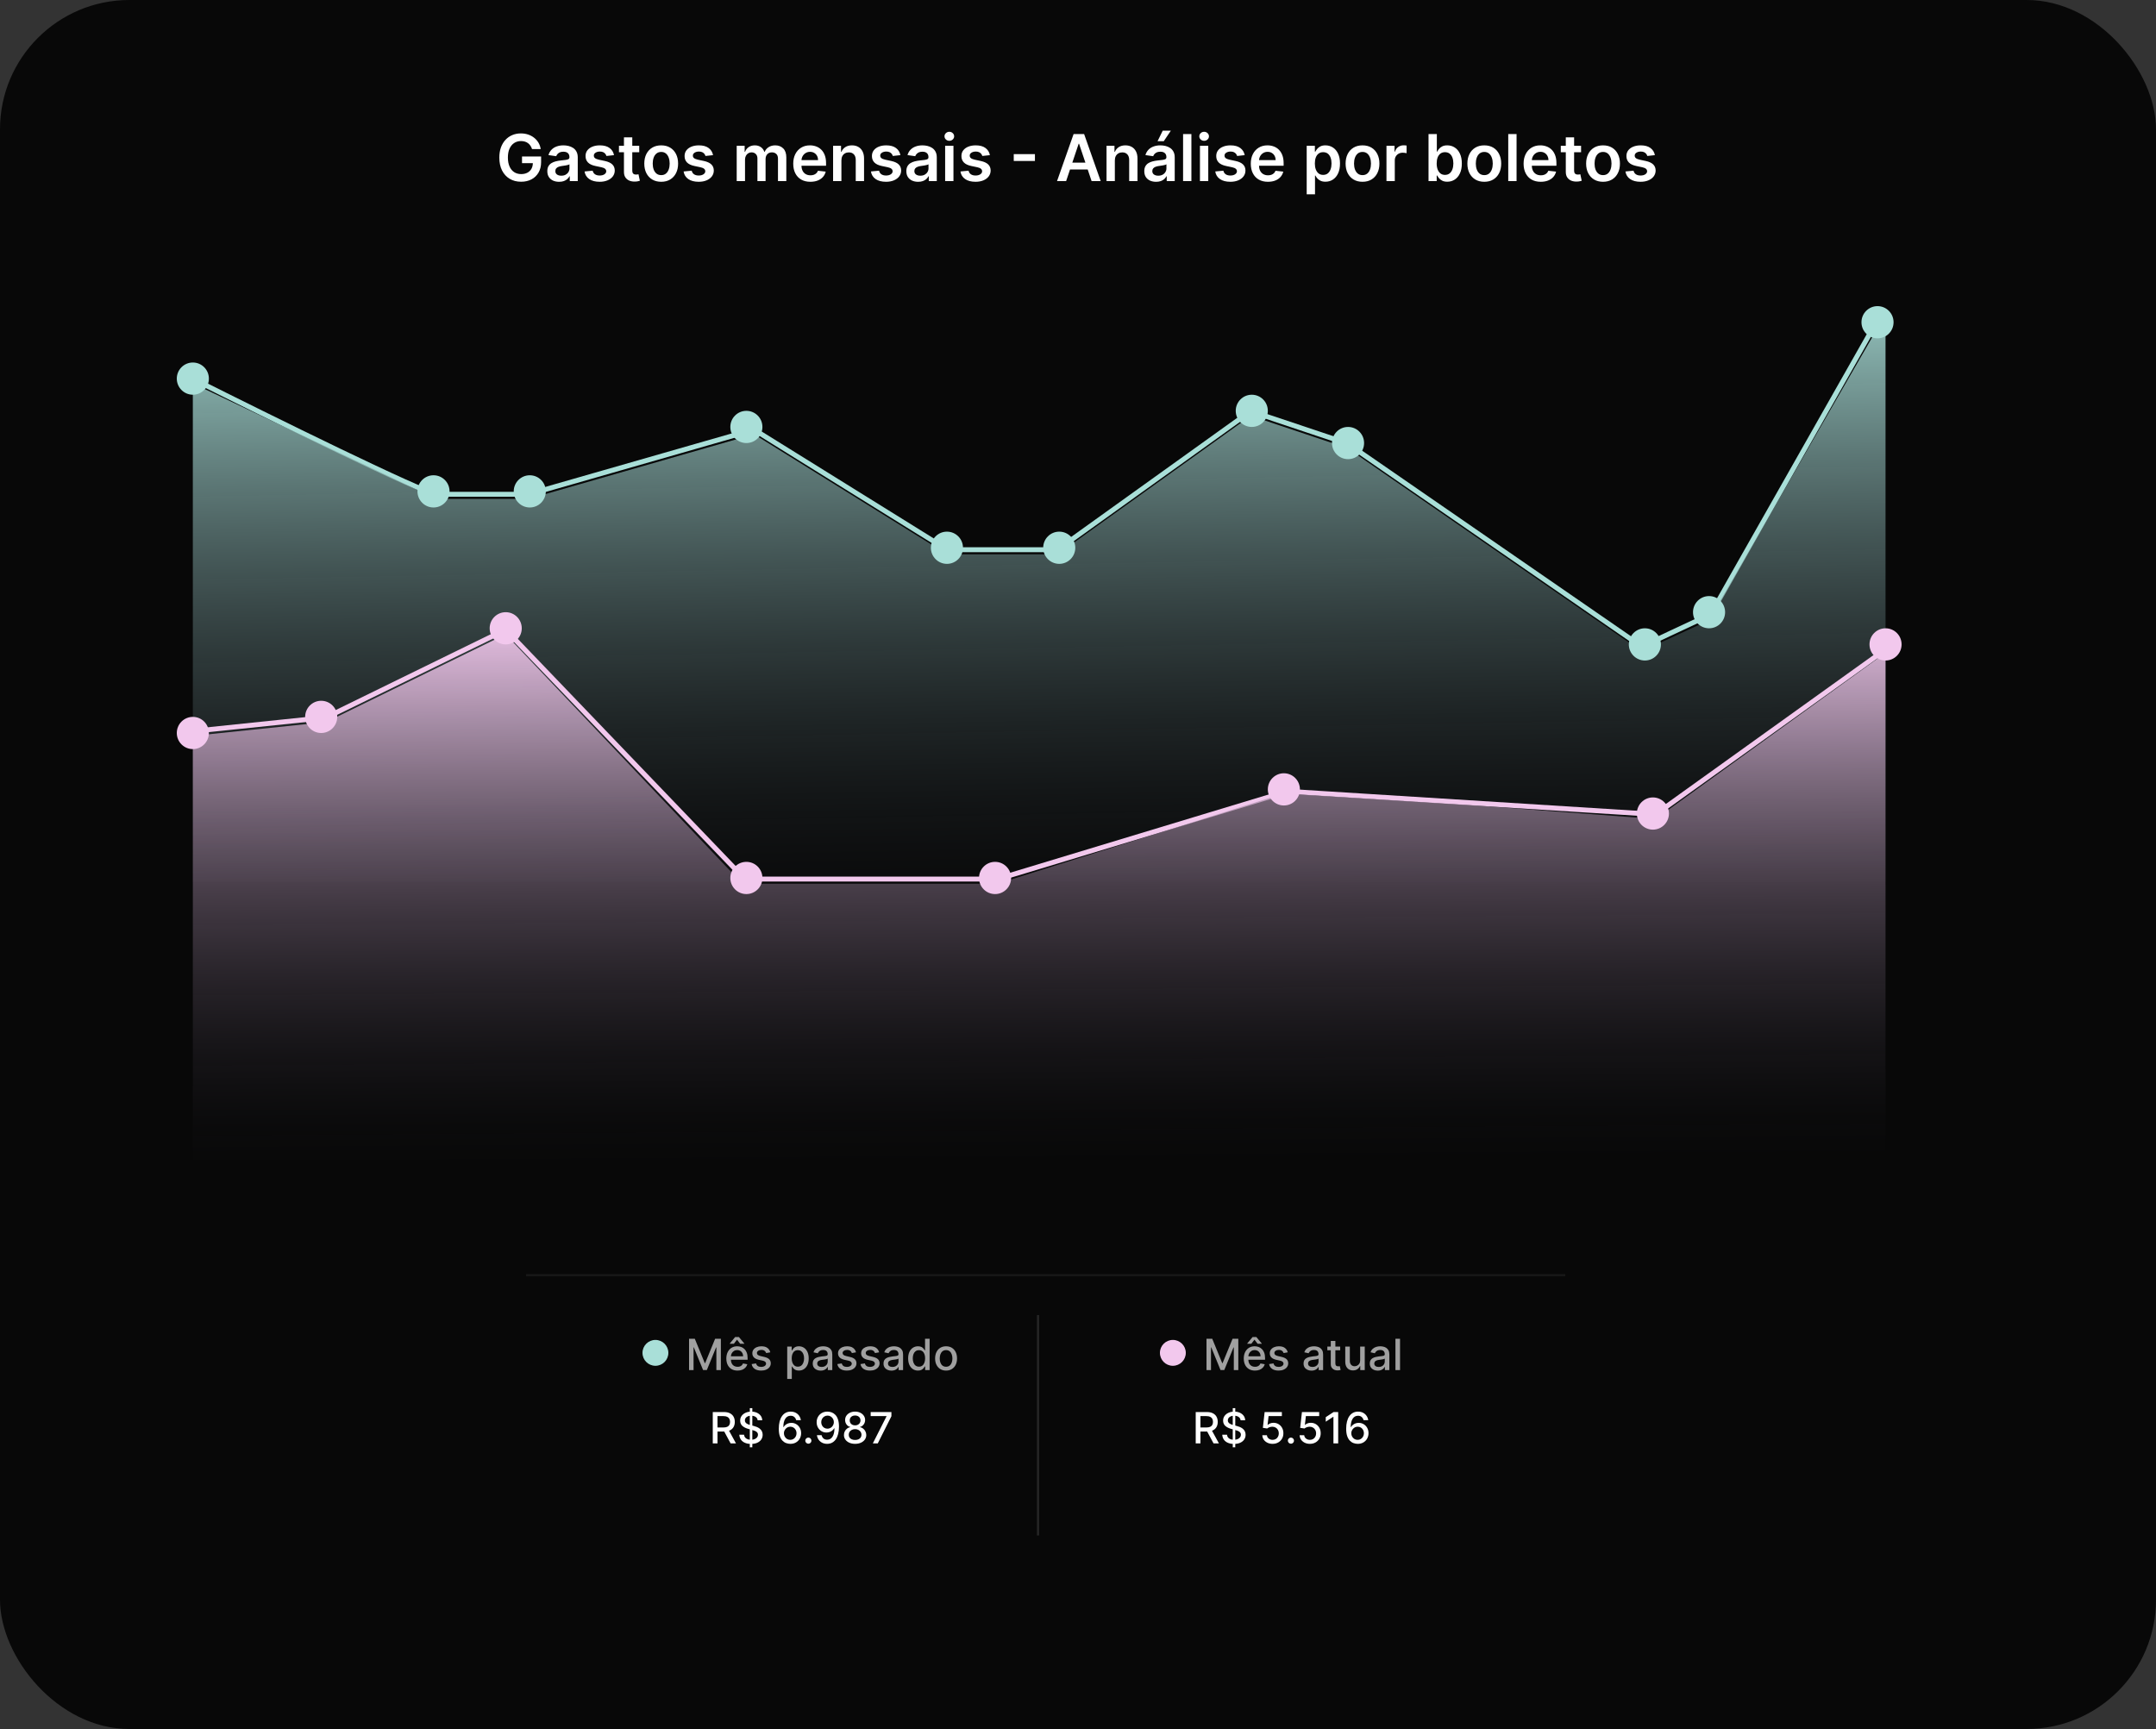 <svg width="500" height="401" viewBox="0 0 500 401" fill="none" xmlns="http://www.w3.org/2000/svg">
<rect x="0" y="0" width="500" height="401" fill="#333333" stroke="none"/>
<rect width="500" height="401" rx="30" fill="#080808"/>
<path d="M123.384 34.575C123.295 34.287 123.173 34.029 123.017 33.802C122.864 33.571 122.679 33.374 122.463 33.211C122.25 33.048 122.005 32.925 121.728 32.843C121.451 32.758 121.149 32.716 120.822 32.716C120.236 32.716 119.714 32.863 119.256 33.158C118.798 33.452 118.438 33.886 118.175 34.457C117.915 35.026 117.786 35.718 117.786 36.535C117.786 37.359 117.915 38.056 118.175 38.628C118.434 39.2 118.794 39.635 119.256 39.933C119.718 40.228 120.254 40.375 120.865 40.375C121.419 40.375 121.898 40.269 122.303 40.056C122.711 39.843 123.026 39.541 123.246 39.15C123.466 38.756 123.576 38.294 123.576 37.765L124.023 37.834H121.062V36.29H125.488V37.6C125.488 38.534 125.289 39.342 124.892 40.024C124.494 40.706 123.947 41.231 123.251 41.6C122.555 41.966 121.756 42.149 120.854 42.149C119.849 42.149 118.967 41.924 118.207 41.473C117.45 41.018 116.859 40.374 116.433 39.539C116.01 38.701 115.799 37.707 115.799 36.556C115.799 35.675 115.923 34.889 116.172 34.196C116.424 33.504 116.776 32.916 117.227 32.433C117.678 31.947 118.207 31.577 118.814 31.325C119.421 31.07 120.082 30.942 120.795 30.942C121.399 30.942 121.962 31.03 122.484 31.208C123.006 31.382 123.469 31.631 123.874 31.954C124.283 32.277 124.618 32.66 124.881 33.104C125.144 33.548 125.316 34.038 125.398 34.575H123.384ZM129.668 42.165C129.15 42.165 128.683 42.073 128.267 41.888C127.856 41.7 127.529 41.423 127.287 41.057C127.049 40.691 126.93 40.24 126.93 39.704C126.93 39.242 127.016 38.861 127.186 38.559C127.357 38.257 127.589 38.016 127.884 37.834C128.179 37.653 128.511 37.517 128.88 37.424C129.253 37.328 129.638 37.259 130.036 37.217C130.515 37.167 130.904 37.123 131.203 37.084C131.501 37.041 131.717 36.977 131.852 36.892C131.991 36.803 132.06 36.666 132.06 36.481V36.45C132.06 36.048 131.941 35.738 131.703 35.517C131.465 35.297 131.123 35.187 130.675 35.187C130.203 35.187 129.828 35.29 129.551 35.496C129.278 35.702 129.093 35.945 128.997 36.226L127.197 35.97C127.339 35.473 127.573 35.057 127.9 34.724C128.227 34.386 128.626 34.134 129.098 33.967C129.571 33.797 130.093 33.712 130.665 33.712C131.059 33.712 131.451 33.758 131.842 33.85C132.232 33.943 132.589 34.095 132.912 34.308C133.236 34.518 133.495 34.804 133.69 35.166C133.889 35.528 133.988 35.981 133.988 36.524V42H132.135V40.876H132.071C131.954 41.103 131.788 41.316 131.575 41.515C131.366 41.711 131.101 41.869 130.782 41.989C130.466 42.106 130.095 42.165 129.668 42.165ZM130.169 40.748C130.556 40.748 130.892 40.672 131.176 40.519C131.46 40.363 131.678 40.157 131.831 39.901C131.987 39.646 132.065 39.367 132.065 39.065V38.101C132.005 38.151 131.902 38.197 131.756 38.239C131.614 38.282 131.455 38.319 131.277 38.351C131.1 38.383 130.924 38.412 130.75 38.436C130.576 38.461 130.425 38.483 130.297 38.5C130.009 38.539 129.752 38.603 129.525 38.692C129.297 38.781 129.118 38.905 128.987 39.065C128.855 39.221 128.79 39.424 128.79 39.672C128.79 40.027 128.919 40.295 129.178 40.477C129.438 40.658 129.768 40.748 130.169 40.748ZM142.394 35.981L140.636 36.173C140.586 35.995 140.499 35.828 140.375 35.672C140.254 35.516 140.091 35.39 139.885 35.294C139.679 35.198 139.427 35.15 139.129 35.15C138.727 35.15 138.39 35.237 138.117 35.411C137.847 35.585 137.714 35.81 137.717 36.087C137.714 36.325 137.801 36.519 137.978 36.668C138.159 36.817 138.457 36.94 138.873 37.035L140.269 37.334C141.043 37.501 141.618 37.765 141.994 38.127C142.374 38.49 142.566 38.964 142.57 39.55C142.566 40.065 142.415 40.519 142.117 40.913C141.822 41.304 141.412 41.609 140.886 41.83C140.361 42.05 139.757 42.16 139.075 42.16C138.074 42.16 137.268 41.95 136.657 41.531C136.046 41.109 135.682 40.521 135.565 39.768L137.445 39.587C137.531 39.956 137.712 40.235 137.989 40.423C138.266 40.611 138.626 40.706 139.07 40.706C139.528 40.706 139.896 40.611 140.173 40.423C140.453 40.235 140.593 40.002 140.593 39.725C140.593 39.491 140.503 39.298 140.322 39.145C140.144 38.992 139.867 38.875 139.491 38.793L138.095 38.5C137.31 38.337 136.73 38.062 136.353 37.675C135.977 37.284 135.791 36.791 135.794 36.194C135.791 35.69 135.927 35.253 136.204 34.883C136.485 34.511 136.874 34.223 137.371 34.021C137.872 33.815 138.449 33.712 139.102 33.712C140.061 33.712 140.815 33.916 141.366 34.324C141.92 34.733 142.263 35.285 142.394 35.981ZM148.245 33.818V35.31H143.542V33.818H148.245ZM144.703 31.858H146.631V39.539C146.631 39.798 146.67 39.997 146.748 40.136C146.83 40.271 146.937 40.363 147.068 40.413C147.199 40.462 147.345 40.487 147.505 40.487C147.626 40.487 147.736 40.478 147.835 40.461C147.938 40.443 148.016 40.427 148.07 40.413L148.394 41.92C148.291 41.956 148.144 41.995 147.952 42.037C147.764 42.08 147.533 42.105 147.26 42.112C146.777 42.126 146.342 42.053 145.955 41.894C145.568 41.73 145.261 41.478 145.033 41.137C144.81 40.796 144.699 40.37 144.703 39.859V31.858ZM153.339 42.16C152.54 42.16 151.847 41.984 151.262 41.633C150.676 41.281 150.221 40.789 149.898 40.157C149.578 39.525 149.419 38.786 149.419 37.941C149.419 37.096 149.578 36.355 149.898 35.72C150.221 35.084 150.676 34.591 151.262 34.239C151.847 33.887 152.54 33.712 153.339 33.712C154.138 33.712 154.83 33.887 155.416 34.239C156.002 34.591 156.455 35.084 156.775 35.72C157.098 36.355 157.259 37.096 157.259 37.941C157.259 38.786 157.098 39.525 156.775 40.157C156.455 40.789 156.002 41.281 155.416 41.633C154.83 41.984 154.138 42.16 153.339 42.16ZM153.35 40.615C153.783 40.615 154.145 40.496 154.436 40.258C154.727 40.017 154.944 39.694 155.086 39.289C155.232 38.884 155.305 38.433 155.305 37.936C155.305 37.435 155.232 36.982 155.086 36.577C154.944 36.169 154.727 35.844 154.436 35.603C154.145 35.361 153.783 35.24 153.35 35.24C152.906 35.24 152.536 35.361 152.242 35.603C151.95 35.844 151.732 36.169 151.586 36.577C151.444 36.982 151.373 37.435 151.373 37.936C151.373 38.433 151.444 38.884 151.586 39.289C151.732 39.694 151.95 40.017 152.242 40.258C152.536 40.496 152.906 40.615 153.35 40.615ZM165.363 35.981L163.605 36.173C163.555 35.995 163.468 35.828 163.344 35.672C163.223 35.516 163.06 35.39 162.854 35.294C162.648 35.198 162.396 35.15 162.097 35.15C161.696 35.15 161.359 35.237 161.085 35.411C160.815 35.585 160.682 35.81 160.686 36.087C160.682 36.325 160.769 36.519 160.947 36.668C161.128 36.817 161.426 36.94 161.842 37.035L163.237 37.334C164.011 37.501 164.587 37.765 164.963 38.127C165.343 38.49 165.535 38.964 165.538 39.55C165.535 40.065 165.384 40.519 165.086 40.913C164.791 41.304 164.381 41.609 163.855 41.83C163.33 42.05 162.726 42.16 162.044 42.16C161.043 42.16 160.237 41.95 159.626 41.531C159.015 41.109 158.651 40.521 158.534 39.768L160.414 39.587C160.499 39.956 160.68 40.235 160.957 40.423C161.234 40.611 161.595 40.706 162.039 40.706C162.497 40.706 162.864 40.611 163.141 40.423C163.422 40.235 163.562 40.002 163.562 39.725C163.562 39.491 163.472 39.298 163.291 39.145C163.113 38.992 162.836 38.875 162.46 38.793L161.064 38.5C160.279 38.337 159.699 38.062 159.322 37.675C158.946 37.284 158.759 36.791 158.763 36.194C158.759 35.69 158.896 35.253 159.173 34.883C159.454 34.511 159.842 34.223 160.34 34.021C160.84 33.815 161.417 33.712 162.071 33.712C163.03 33.712 163.784 33.916 164.335 34.324C164.889 34.733 165.231 35.285 165.363 35.981ZM170.849 42V33.818H172.692V35.209H172.788C172.959 34.74 173.241 34.374 173.635 34.111C174.029 33.845 174.5 33.712 175.047 33.712C175.601 33.712 176.068 33.847 176.448 34.117C176.831 34.383 177.101 34.747 177.257 35.209H177.342C177.524 34.754 177.829 34.392 178.259 34.122C178.692 33.848 179.205 33.712 179.798 33.712C180.551 33.712 181.165 33.95 181.641 34.425C182.117 34.901 182.355 35.596 182.355 36.508V42H180.421V36.806C180.421 36.299 180.286 35.928 180.016 35.693C179.747 35.455 179.416 35.336 179.026 35.336C178.56 35.336 178.196 35.482 177.934 35.773C177.674 36.061 177.545 36.435 177.545 36.897V42H175.654V36.727C175.654 36.304 175.526 35.967 175.27 35.715C175.018 35.462 174.688 35.336 174.28 35.336C174.003 35.336 173.75 35.407 173.523 35.549C173.296 35.688 173.115 35.885 172.98 36.141C172.845 36.393 172.777 36.688 172.777 37.025V42H170.849ZM187.933 42.16C187.113 42.16 186.404 41.989 185.808 41.648C185.215 41.304 184.759 40.818 184.439 40.189C184.119 39.557 183.96 38.813 183.96 37.957C183.96 37.115 184.119 36.377 184.439 35.741C184.762 35.102 185.213 34.605 185.792 34.25C186.371 33.891 187.051 33.712 187.832 33.712C188.336 33.712 188.812 33.793 189.26 33.957C189.711 34.117 190.108 34.365 190.453 34.702C190.801 35.04 191.074 35.469 191.273 35.992C191.472 36.51 191.571 37.128 191.571 37.845V38.436H184.865V37.137H189.723C189.719 36.767 189.64 36.439 189.483 36.151C189.327 35.86 189.109 35.631 188.828 35.464C188.551 35.297 188.228 35.214 187.859 35.214C187.464 35.214 187.118 35.31 186.82 35.501C186.522 35.69 186.289 35.938 186.122 36.247C185.959 36.553 185.875 36.888 185.872 37.254V38.389C185.872 38.864 185.959 39.273 186.133 39.614C186.307 39.951 186.55 40.21 186.863 40.391C187.175 40.569 187.541 40.658 187.96 40.658C188.24 40.658 188.494 40.619 188.722 40.541C188.949 40.459 189.146 40.34 189.313 40.184C189.48 40.027 189.606 39.834 189.691 39.603L191.491 39.805C191.378 40.281 191.161 40.697 190.842 41.052C190.526 41.403 190.121 41.677 189.627 41.872C189.134 42.064 188.569 42.16 187.933 42.16ZM195.131 37.206V42H193.203V33.818H195.046V35.209H195.142C195.33 34.75 195.63 34.386 196.042 34.117C196.457 33.847 196.97 33.712 197.581 33.712C198.146 33.712 198.638 33.832 199.057 34.074C199.479 34.315 199.806 34.665 200.037 35.123C200.271 35.581 200.387 36.137 200.383 36.791V42H198.455V37.089C198.455 36.542 198.313 36.114 198.029 35.805C197.748 35.496 197.359 35.342 196.862 35.342C196.525 35.342 196.225 35.416 195.962 35.565C195.703 35.711 195.498 35.922 195.349 36.199C195.204 36.476 195.131 36.812 195.131 37.206ZM208.81 35.981L207.052 36.173C207.002 35.995 206.915 35.828 206.791 35.672C206.67 35.516 206.507 35.39 206.301 35.294C206.095 35.198 205.843 35.15 205.545 35.15C205.143 35.15 204.806 35.237 204.533 35.411C204.263 35.585 204.13 35.81 204.133 36.087C204.13 36.325 204.217 36.519 204.394 36.668C204.575 36.817 204.873 36.94 205.289 37.035L206.685 37.334C207.459 37.501 208.034 37.765 208.41 38.127C208.79 38.49 208.982 38.964 208.986 39.55C208.982 40.065 208.831 40.519 208.533 40.913C208.238 41.304 207.828 41.609 207.302 41.83C206.777 42.05 206.173 42.16 205.491 42.16C204.49 42.16 203.684 41.95 203.073 41.531C202.462 41.109 202.098 40.521 201.981 39.768L203.861 39.587C203.947 39.956 204.128 40.235 204.405 40.423C204.682 40.611 205.042 40.706 205.486 40.706C205.944 40.706 206.312 40.611 206.589 40.423C206.869 40.235 207.009 40.002 207.009 39.725C207.009 39.491 206.919 39.298 206.738 39.145C206.56 38.992 206.283 38.875 205.907 38.793L204.511 38.5C203.726 38.337 203.146 38.062 202.769 37.675C202.393 37.284 202.207 36.791 202.21 36.194C202.207 35.69 202.343 35.253 202.62 34.883C202.901 34.511 203.29 34.223 203.787 34.021C204.288 33.815 204.865 33.712 205.518 33.712C206.477 33.712 207.231 33.916 207.782 34.324C208.336 34.733 208.679 35.285 208.81 35.981ZM212.93 42.165C212.412 42.165 211.945 42.073 211.529 41.888C211.117 41.7 210.791 41.423 210.549 41.057C210.311 40.691 210.192 40.24 210.192 39.704C210.192 39.242 210.277 38.861 210.448 38.559C210.618 38.257 210.851 38.016 211.146 37.834C211.44 37.653 211.772 37.517 212.142 37.424C212.515 37.328 212.9 37.259 213.298 37.217C213.777 37.167 214.166 37.123 214.464 37.084C214.763 37.041 214.979 36.977 215.114 36.892C215.253 36.803 215.322 36.666 215.322 36.481V36.45C215.322 36.048 215.203 35.738 214.965 35.517C214.727 35.297 214.384 35.187 213.937 35.187C213.465 35.187 213.09 35.29 212.813 35.496C212.54 35.702 212.355 35.945 212.259 36.226L210.459 35.97C210.601 35.473 210.835 35.057 211.162 34.724C211.488 34.386 211.888 34.134 212.36 33.967C212.832 33.797 213.354 33.712 213.926 33.712C214.32 33.712 214.713 33.758 215.103 33.85C215.494 33.943 215.851 34.095 216.174 34.308C216.497 34.518 216.756 34.804 216.952 35.166C217.151 35.528 217.25 35.981 217.25 36.524V42H215.396V40.876H215.332C215.215 41.103 215.05 41.316 214.837 41.515C214.628 41.711 214.363 41.869 214.043 41.989C213.727 42.106 213.356 42.165 212.93 42.165ZM213.431 40.748C213.818 40.748 214.153 40.672 214.438 40.519C214.722 40.363 214.94 40.157 215.093 39.901C215.249 39.646 215.327 39.367 215.327 39.065V38.101C215.267 38.151 215.164 38.197 215.018 38.239C214.876 38.282 214.716 38.319 214.539 38.351C214.361 38.383 214.185 38.412 214.011 38.436C213.837 38.461 213.687 38.483 213.559 38.5C213.271 38.539 213.014 38.603 212.786 38.692C212.559 38.781 212.38 38.905 212.248 39.065C212.117 39.221 212.051 39.424 212.051 39.672C212.051 40.027 212.181 40.295 212.44 40.477C212.699 40.658 213.03 40.748 213.431 40.748ZM219.189 42V33.818H221.117V42H219.189ZM220.158 32.657C219.853 32.657 219.59 32.556 219.37 32.353C219.15 32.147 219.04 31.901 219.04 31.613C219.04 31.322 219.15 31.075 219.37 30.872C219.59 30.666 219.853 30.564 220.158 30.564C220.467 30.564 220.73 30.666 220.947 30.872C221.167 31.075 221.277 31.322 221.277 31.613C221.277 31.901 221.167 32.147 220.947 32.353C220.73 32.556 220.467 32.657 220.158 32.657ZM229.567 35.981L227.809 36.173C227.759 35.995 227.672 35.828 227.548 35.672C227.427 35.516 227.264 35.39 227.058 35.294C226.852 35.198 226.6 35.15 226.301 35.15C225.9 35.15 225.563 35.237 225.289 35.411C225.02 35.585 224.886 35.81 224.89 36.087C224.886 36.325 224.973 36.519 225.151 36.668C225.332 36.817 225.63 36.94 226.046 37.035L227.441 37.334C228.216 37.501 228.791 37.765 229.167 38.127C229.547 38.49 229.739 38.964 229.743 39.55C229.739 40.065 229.588 40.519 229.29 40.913C228.995 41.304 228.585 41.609 228.059 41.83C227.534 42.05 226.93 42.16 226.248 42.16C225.247 42.16 224.441 41.95 223.83 41.531C223.219 41.109 222.855 40.521 222.738 39.768L224.618 39.587C224.703 39.956 224.885 40.235 225.162 40.423C225.439 40.611 225.799 40.706 226.243 40.706C226.701 40.706 227.069 40.611 227.346 40.423C227.626 40.235 227.766 40.002 227.766 39.725C227.766 39.491 227.676 39.298 227.495 39.145C227.317 38.992 227.04 38.875 226.664 38.793L225.268 38.5C224.483 38.337 223.903 38.062 223.526 37.675C223.15 37.284 222.963 36.791 222.967 36.194C222.963 35.69 223.1 35.253 223.377 34.883C223.658 34.511 224.047 34.223 224.544 34.021C225.044 33.815 225.621 33.712 226.275 33.712C227.234 33.712 227.988 33.916 228.539 34.324C229.093 34.733 229.435 35.285 229.567 35.981ZM240.012 35.752V37.339H235.101V35.752H240.012ZM247.247 42H245.138L248.979 31.091H251.418L255.264 42H253.155L250.241 33.328H250.156L247.247 42ZM247.317 37.723H253.07V39.31H247.317V37.723ZM258.544 37.206V42H256.616V33.818H258.459V35.209H258.555C258.743 34.75 259.043 34.386 259.455 34.117C259.87 33.847 260.384 33.712 260.994 33.712C261.559 33.712 262.051 33.832 262.47 34.074C262.892 34.315 263.219 34.665 263.45 35.123C263.684 35.581 263.8 36.137 263.796 36.791V42H261.868V37.089C261.868 36.542 261.726 36.114 261.442 35.805C261.161 35.496 260.772 35.342 260.275 35.342C259.938 35.342 259.638 35.416 259.375 35.565C259.116 35.711 258.912 35.922 258.762 36.199C258.617 36.476 258.544 36.812 258.544 37.206ZM268.111 42.165C267.592 42.165 267.125 42.073 266.71 41.888C266.298 41.7 265.971 41.423 265.73 41.057C265.492 40.691 265.373 40.24 265.373 39.704C265.373 39.242 265.458 38.861 265.629 38.559C265.799 38.257 266.032 38.016 266.326 37.834C266.621 37.653 266.953 37.517 267.322 37.424C267.695 37.328 268.081 37.259 268.478 37.217C268.958 37.167 269.347 37.123 269.645 37.084C269.943 37.041 270.16 36.977 270.295 36.892C270.433 36.803 270.502 36.666 270.502 36.481V36.45C270.502 36.048 270.384 35.738 270.146 35.517C269.908 35.297 269.565 35.187 269.118 35.187C268.645 35.187 268.271 35.29 267.994 35.496C267.72 35.702 267.536 35.945 267.44 36.226L265.639 35.97C265.781 35.473 266.016 35.057 266.342 34.724C266.669 34.386 267.069 34.134 267.541 33.967C268.013 33.797 268.535 33.712 269.107 33.712C269.501 33.712 269.893 33.758 270.284 33.85C270.675 33.943 271.032 34.095 271.355 34.308C271.678 34.518 271.937 34.804 272.132 35.166C272.331 35.528 272.431 35.981 272.431 36.524V42H270.577V40.876H270.513C270.396 41.103 270.231 41.316 270.018 41.515C269.808 41.711 269.544 41.869 269.224 41.989C268.908 42.106 268.537 42.165 268.111 42.165ZM268.612 40.748C268.999 40.748 269.334 40.672 269.618 40.519C269.902 40.363 270.121 40.157 270.273 39.901C270.43 39.646 270.508 39.367 270.508 39.065V38.101C270.447 38.151 270.344 38.197 270.199 38.239C270.057 38.282 269.897 38.319 269.719 38.351C269.542 38.383 269.366 38.412 269.192 38.436C269.018 38.461 268.867 38.483 268.739 38.5C268.452 38.539 268.194 38.603 267.967 38.692C267.74 38.781 267.56 38.905 267.429 39.065C267.298 39.221 267.232 39.424 267.232 39.672C267.232 40.027 267.362 40.295 267.621 40.477C267.88 40.658 268.21 40.748 268.612 40.748ZM268.452 32.742L269.645 30.308H271.531L269.895 32.742H268.452ZM276.298 31.091V42H274.37V31.091H276.298ZM278.281 42V33.818H280.209V42H278.281ZM279.25 32.657C278.945 32.657 278.682 32.556 278.462 32.353C278.242 32.147 278.132 31.901 278.132 31.613C278.132 31.322 278.242 31.075 278.462 30.872C278.682 30.666 278.945 30.564 279.25 30.564C279.559 30.564 279.822 30.666 280.039 30.872C280.259 31.075 280.369 31.322 280.369 31.613C280.369 31.901 280.259 32.147 280.039 32.353C279.822 32.556 279.559 32.657 279.25 32.657ZM288.659 35.981L286.901 36.173C286.851 35.995 286.764 35.828 286.64 35.672C286.519 35.516 286.356 35.39 286.15 35.294C285.944 35.198 285.692 35.15 285.393 35.15C284.992 35.15 284.655 35.237 284.381 35.411C284.111 35.585 283.978 35.81 283.982 36.087C283.978 36.325 284.065 36.519 284.243 36.668C284.424 36.817 284.722 36.94 285.138 37.035L286.533 37.334C287.307 37.501 287.883 37.765 288.259 38.127C288.639 38.49 288.831 38.964 288.834 39.55C288.831 40.065 288.68 40.519 288.382 40.913C288.087 41.304 287.677 41.609 287.151 41.83C286.626 42.05 286.022 42.16 285.34 42.16C284.339 42.16 283.532 41.95 282.922 41.531C282.311 41.109 281.947 40.521 281.83 39.768L283.71 39.587C283.795 39.956 283.976 40.235 284.253 40.423C284.53 40.611 284.891 40.706 285.335 40.706C285.793 40.706 286.16 40.611 286.437 40.423C286.718 40.235 286.858 40.002 286.858 39.725C286.858 39.491 286.768 39.298 286.586 39.145C286.409 38.992 286.132 38.875 285.756 38.793L284.36 38.5C283.575 38.337 282.994 38.062 282.618 37.675C282.242 37.284 282.055 36.791 282.059 36.194C282.055 35.69 282.192 35.253 282.469 34.883C282.749 34.511 283.138 34.223 283.635 34.021C284.136 33.815 284.713 33.712 285.367 33.712C286.325 33.712 287.08 33.916 287.631 34.324C288.184 34.733 288.527 35.285 288.659 35.981ZM294.047 42.16C293.226 42.16 292.518 41.989 291.921 41.648C291.328 41.304 290.872 40.818 290.552 40.189C290.233 39.557 290.073 38.813 290.073 37.957C290.073 37.115 290.233 36.377 290.552 35.741C290.875 35.102 291.326 34.605 291.905 34.25C292.484 33.891 293.164 33.712 293.945 33.712C294.45 33.712 294.925 33.793 295.373 33.957C295.824 34.117 296.222 34.365 296.566 34.702C296.914 35.04 297.188 35.469 297.386 35.992C297.585 36.51 297.685 37.128 297.685 37.845V38.436H290.978V37.137H295.836C295.833 36.767 295.753 36.439 295.597 36.151C295.44 35.86 295.222 35.631 294.941 35.464C294.664 35.297 294.341 35.214 293.972 35.214C293.578 35.214 293.232 35.31 292.933 35.501C292.635 35.69 292.402 35.938 292.235 36.247C292.072 36.553 291.989 36.888 291.985 37.254V38.389C291.985 38.864 292.072 39.273 292.246 39.614C292.42 39.951 292.663 40.21 292.976 40.391C293.288 40.569 293.654 40.658 294.073 40.658C294.354 40.658 294.608 40.619 294.835 40.541C295.062 40.459 295.259 40.34 295.426 40.184C295.593 40.027 295.719 39.834 295.804 39.603L297.605 39.805C297.491 40.281 297.275 40.697 296.955 41.052C296.639 41.403 296.234 41.677 295.74 41.872C295.247 42.064 294.682 42.16 294.047 42.16ZM303.037 45.068V33.818H304.933V35.171H305.045C305.144 34.972 305.285 34.761 305.466 34.537C305.647 34.31 305.892 34.117 306.201 33.957C306.51 33.793 306.904 33.712 307.383 33.712C308.015 33.712 308.585 33.873 309.093 34.196C309.604 34.516 310.009 34.99 310.308 35.619C310.609 36.244 310.76 37.011 310.76 37.92C310.76 38.818 310.613 39.582 310.318 40.21C310.024 40.839 309.622 41.318 309.114 41.648C308.607 41.979 308.031 42.144 307.389 42.144C306.92 42.144 306.531 42.066 306.222 41.909C305.913 41.753 305.665 41.565 305.476 41.345C305.292 41.121 305.148 40.91 305.045 40.711H304.965V45.068H303.037ZM304.928 37.909C304.928 38.438 305.002 38.902 305.151 39.299C305.304 39.697 305.522 40.008 305.807 40.231C306.094 40.452 306.442 40.562 306.851 40.562C307.277 40.562 307.634 40.448 307.921 40.221C308.209 39.99 308.426 39.676 308.571 39.278C308.72 38.877 308.795 38.42 308.795 37.909C308.795 37.401 308.722 36.95 308.576 36.556C308.431 36.162 308.214 35.853 307.927 35.629C307.639 35.406 307.28 35.294 306.851 35.294C306.439 35.294 306.089 35.402 305.801 35.619C305.514 35.835 305.295 36.139 305.146 36.529C305 36.92 304.928 37.38 304.928 37.909ZM315.981 42.16C315.182 42.16 314.489 41.984 313.903 41.633C313.317 41.281 312.863 40.789 312.54 40.157C312.22 39.525 312.06 38.786 312.06 37.941C312.06 37.096 312.22 36.355 312.54 35.72C312.863 35.084 313.317 34.591 313.903 34.239C314.489 33.887 315.182 33.712 315.981 33.712C316.78 33.712 317.472 33.887 318.058 34.239C318.644 34.591 319.097 35.084 319.416 35.72C319.739 36.355 319.901 37.096 319.901 37.941C319.901 38.786 319.739 39.525 319.416 40.157C319.097 40.789 318.644 41.281 318.058 41.633C317.472 41.984 316.78 42.16 315.981 42.16ZM315.991 40.615C316.424 40.615 316.787 40.496 317.078 40.258C317.369 40.017 317.586 39.694 317.728 39.289C317.873 38.884 317.946 38.433 317.946 37.936C317.946 37.435 317.873 36.982 317.728 36.577C317.586 36.169 317.369 35.844 317.078 35.603C316.787 35.361 316.424 35.24 315.991 35.24C315.547 35.24 315.178 35.361 314.883 35.603C314.592 35.844 314.374 36.169 314.228 36.577C314.086 36.982 314.015 37.435 314.015 37.936C314.015 38.433 314.086 38.884 314.228 39.289C314.374 39.694 314.592 40.017 314.883 40.258C315.178 40.496 315.547 40.615 315.991 40.615ZM321.538 42V33.818H323.407V35.182H323.493C323.642 34.709 323.897 34.346 324.26 34.09C324.625 33.831 325.043 33.701 325.511 33.701C325.618 33.701 325.737 33.706 325.868 33.717C326.003 33.724 326.115 33.736 326.204 33.754V35.528C326.122 35.5 325.993 35.475 325.815 35.453C325.641 35.429 325.472 35.416 325.309 35.416C324.957 35.416 324.641 35.492 324.361 35.645C324.084 35.794 323.865 36.002 323.706 36.269C323.546 36.535 323.466 36.842 323.466 37.19V42H321.538ZM331.291 42V31.091H333.219V35.171H333.299C333.398 34.972 333.539 34.761 333.72 34.537C333.901 34.31 334.146 34.117 334.455 33.957C334.764 33.793 335.158 33.712 335.637 33.712C336.27 33.712 336.839 33.873 337.347 34.196C337.859 34.516 338.263 34.99 338.562 35.619C338.864 36.244 339.015 37.011 339.015 37.92C339.015 38.818 338.867 39.582 338.572 40.21C338.278 40.839 337.876 41.318 337.369 41.648C336.861 41.979 336.286 42.144 335.643 42.144C335.174 42.144 334.785 42.066 334.476 41.909C334.167 41.753 333.919 41.565 333.73 41.345C333.546 41.121 333.402 40.91 333.299 40.711H333.187V42H331.291ZM333.182 37.909C333.182 38.438 333.256 38.902 333.406 39.299C333.558 39.697 333.777 40.008 334.061 40.231C334.348 40.452 334.696 40.562 335.105 40.562C335.531 40.562 335.888 40.448 336.175 40.221C336.463 39.99 336.68 39.676 336.825 39.278C336.974 38.877 337.049 38.42 337.049 37.909C337.049 37.401 336.976 36.95 336.831 36.556C336.685 36.162 336.468 35.853 336.181 35.629C335.893 35.406 335.534 35.294 335.105 35.294C334.693 35.294 334.343 35.402 334.055 35.619C333.768 35.835 333.549 36.139 333.4 36.529C333.255 36.92 333.182 37.38 333.182 37.909ZM344.223 42.16C343.424 42.16 342.731 41.984 342.145 41.633C341.559 41.281 341.105 40.789 340.782 40.157C340.462 39.525 340.302 38.786 340.302 37.941C340.302 37.096 340.462 36.355 340.782 35.72C341.105 35.084 341.559 34.591 342.145 34.239C342.731 33.887 343.424 33.712 344.223 33.712C345.022 33.712 345.714 33.887 346.3 34.239C346.886 34.591 347.339 35.084 347.658 35.72C347.982 36.355 348.143 37.096 348.143 37.941C348.143 38.786 347.982 39.525 347.658 40.157C347.339 40.789 346.886 41.281 346.3 41.633C345.714 41.984 345.022 42.16 344.223 42.16ZM344.233 40.615C344.667 40.615 345.029 40.496 345.32 40.258C345.611 40.017 345.828 39.694 345.97 39.289C346.116 38.884 346.188 38.433 346.188 37.936C346.188 37.435 346.116 36.982 345.97 36.577C345.828 36.169 345.611 35.844 345.32 35.603C345.029 35.361 344.667 35.24 344.233 35.24C343.79 35.24 343.42 35.361 343.125 35.603C342.834 35.844 342.616 36.169 342.47 36.577C342.328 36.982 342.257 37.435 342.257 37.936C342.257 38.433 342.328 38.884 342.47 39.289C342.616 39.694 342.834 40.017 343.125 40.258C343.42 40.496 343.79 40.615 344.233 40.615ZM351.708 31.091V42H349.78V31.091H351.708ZM357.313 42.16C356.493 42.16 355.784 41.989 355.188 41.648C354.595 41.304 354.138 40.818 353.819 40.189C353.499 39.557 353.339 38.813 353.339 37.957C353.339 37.115 353.499 36.377 353.819 35.741C354.142 35.102 354.593 34.605 355.172 34.25C355.751 33.891 356.431 33.712 357.212 33.712C357.716 33.712 358.192 33.793 358.639 33.957C359.09 34.117 359.488 34.365 359.833 34.702C360.181 35.04 360.454 35.469 360.653 35.992C360.852 36.51 360.951 37.128 360.951 37.845V38.436H354.245V37.137H359.103C359.099 36.767 359.019 36.439 358.863 36.151C358.707 35.86 358.489 35.631 358.208 35.464C357.931 35.297 357.608 35.214 357.239 35.214C356.844 35.214 356.498 35.31 356.2 35.501C355.902 35.69 355.669 35.938 355.502 36.247C355.339 36.553 355.255 36.888 355.252 37.254V38.389C355.252 38.864 355.339 39.273 355.513 39.614C355.687 39.951 355.93 40.21 356.242 40.391C356.555 40.569 356.921 40.658 357.34 40.658C357.62 40.658 357.874 40.619 358.101 40.541C358.329 40.459 358.526 40.34 358.693 40.184C358.86 40.027 358.986 39.834 359.071 39.603L360.871 39.805C360.758 40.281 360.541 40.697 360.222 41.052C359.905 41.403 359.501 41.677 359.007 41.872C358.513 42.064 357.949 42.16 357.313 42.16ZM366.668 33.818V35.31H361.965V33.818H366.668ZM363.126 31.858H365.054V39.539C365.054 39.798 365.093 39.997 365.171 40.136C365.253 40.271 365.36 40.363 365.491 40.413C365.622 40.462 365.768 40.487 365.928 40.487C366.048 40.487 366.159 40.478 366.258 40.461C366.361 40.443 366.439 40.427 366.492 40.413L366.817 41.92C366.714 41.956 366.567 41.995 366.375 42.037C366.187 42.08 365.956 42.105 365.683 42.112C365.2 42.126 364.765 42.053 364.378 41.894C363.991 41.73 363.683 41.478 363.456 41.137C363.232 40.796 363.122 40.37 363.126 39.859V31.858ZM371.762 42.16C370.963 42.16 370.27 41.984 369.684 41.633C369.098 41.281 368.644 40.789 368.321 40.157C368.001 39.525 367.841 38.786 367.841 37.941C367.841 37.096 368.001 36.355 368.321 35.72C368.644 35.084 369.098 34.591 369.684 34.239C370.27 33.887 370.963 33.712 371.762 33.712C372.561 33.712 373.253 33.887 373.839 34.239C374.425 34.591 374.878 35.084 375.198 35.72C375.521 36.355 375.682 37.096 375.682 37.941C375.682 38.786 375.521 39.525 375.198 40.157C374.878 40.789 374.425 41.281 373.839 41.633C373.253 41.984 372.561 42.16 371.762 42.16ZM371.772 40.615C372.206 40.615 372.568 40.496 372.859 40.258C373.15 40.017 373.367 39.694 373.509 39.289C373.655 38.884 373.727 38.433 373.727 37.936C373.727 37.435 373.655 36.982 373.509 36.577C373.367 36.169 373.15 35.844 372.859 35.603C372.568 35.361 372.206 35.24 371.772 35.24C371.329 35.24 370.959 35.361 370.665 35.603C370.373 35.844 370.155 36.169 370.009 36.577C369.867 36.982 369.796 37.435 369.796 37.936C369.796 38.433 369.867 38.884 370.009 39.289C370.155 39.694 370.373 40.017 370.665 40.258C370.959 40.496 371.329 40.615 371.772 40.615ZM383.786 35.981L382.028 36.173C381.978 35.995 381.891 35.828 381.767 35.672C381.646 35.516 381.483 35.39 381.277 35.294C381.071 35.198 380.819 35.15 380.52 35.15C380.119 35.15 379.782 35.237 379.508 35.411C379.238 35.585 379.105 35.81 379.109 36.087C379.105 36.325 379.192 36.519 379.37 36.668C379.551 36.817 379.849 36.94 380.265 37.035L381.66 37.334C382.434 37.501 383.01 37.765 383.386 38.127C383.766 38.49 383.958 38.964 383.961 39.55C383.958 40.065 383.807 40.519 383.509 40.913C383.214 41.304 382.804 41.609 382.278 41.83C381.752 42.05 381.149 42.16 380.467 42.16C379.466 42.16 378.659 41.95 378.049 41.531C377.438 41.109 377.074 40.521 376.957 39.768L378.837 39.587C378.922 39.956 379.103 40.235 379.38 40.423C379.657 40.611 380.018 40.706 380.462 40.706C380.92 40.706 381.287 40.611 381.564 40.423C381.845 40.235 381.985 40.002 381.985 39.725C381.985 39.491 381.895 39.298 381.713 39.145C381.536 38.992 381.259 38.875 380.882 38.793L379.487 38.5C378.702 38.337 378.121 38.062 377.745 37.675C377.369 37.284 377.182 36.791 377.186 36.194C377.182 35.69 377.319 35.253 377.596 34.883C377.876 34.511 378.265 34.223 378.762 34.021C379.263 33.815 379.84 33.712 380.494 33.712C381.452 33.712 382.207 33.916 382.757 34.324C383.311 34.733 383.654 35.285 383.786 35.981Z" fill="white"/>
<path d="M44.72 87.861C62.499 96.786 98.696 114.637 101.256 114.637C103.817 114.637 116.546 114.637 122.591 114.637L174.861 99.642L219.663 127.489H245.265L290.067 95.358L312.468 102.855L380.739 149.98L396.74 142.483L436.209 72.867" stroke="#A9DFD8" stroke-width="1.147" stroke-linecap="round"/>
<path d="M101.256 115.708L44.72 88.933V204.556H437.276V72.867L396.346 143.848L380.739 151.052L312.468 103.927L290.067 96.43L245.265 128.56H232.464H219.663L174.861 100.714L122.591 115.708H101.256Z" fill="url(#paint0_linear_495_411)"/>
<ellipse cx="44.722" cy="87.811" rx="3.722" ry="3.736" fill="#A9DFD8"/>
<ellipse cx="100.536" cy="113.962" rx="3.722" ry="3.736" fill="#A9DFD8"/>
<ellipse cx="122.861" cy="113.962" rx="3.722" ry="3.736" fill="#A9DFD8"/>
<ellipse cx="173.093" cy="99.019" rx="3.722" ry="3.736" fill="#A9DFD8"/>
<ellipse cx="219.604" cy="127.038" rx="3.722" ry="3.736" fill="#A9DFD8"/>
<ellipse cx="245.65" cy="127.038" rx="3.722" ry="3.736" fill="#A9DFD8"/>
<ellipse cx="290.302" cy="95.283" rx="3.722" ry="3.736" fill="#A9DFD8"/>
<ellipse cx="312.627" cy="102.755" rx="3.722" ry="3.736" fill="#A9DFD8"/>
<ellipse cx="381.464" cy="149.453" rx="3.722" ry="3.736" fill="#A9DFD8"/>
<ellipse cx="396.349" cy="141.981" rx="3.722" ry="3.736" fill="#A9DFD8"/>
<ellipse cx="435.417" cy="74.736" rx="3.722" ry="3.736" fill="#A9DFD8"/>
<path d="M44.72 169.606L75.655 166.393L117.257 146.044L172.727 203.879H231.397L298.601 183.529L383.939 188.884L436.209 151.399" stroke="#F2C8ED" stroke-width="1.147" stroke-linecap="round"/>
<path d="M75.655 167.464L44.72 170.677V268.999H437.276V151.399L383.939 189.955L342.392 186.811L297.742 184.009L231.397 204.949H172.161L117.257 147.115L75.655 167.464Z" fill="url(#paint1_linear_495_411)"/>
<ellipse cx="44.722" cy="170" rx="3.722" ry="3.736" fill="#F2C8ED"/>
<ellipse cx="74.49" cy="166.264" rx="3.722" ry="3.736" fill="#F2C8ED"/>
<ellipse cx="117.28" cy="145.717" rx="3.722" ry="3.736" fill="#F2C8ED"/>
<ellipse cx="173.093" cy="203.622" rx="3.722" ry="3.736" fill="#F2C8ED"/>
<ellipse cx="230.767" cy="203.622" rx="3.722" ry="3.736" fill="#F2C8ED"/>
<ellipse cx="297.744" cy="183.075" rx="3.722" ry="3.736" fill="#F2C8ED"/>
<ellipse cx="383.324" cy="188.679" rx="3.722" ry="3.736" fill="#F2C8ED"/>
<ellipse cx="437.278" cy="149.453" rx="3.722" ry="3.736" fill="#F2C8ED"/>
<line x1="240.729" y1="356.119" x2="240.729" y2="305" stroke="white" stroke-opacity="0.12" stroke-width="0.5"/>
<line x1="122" y1="295.75" x2="363" y2="295.75" stroke="white" stroke-opacity="0.06" stroke-width="0.5"/>
<circle cx="152" cy="313.763" r="3" fill="#A9DFD8"/>
<path d="M159.799 310.49H161.131L163.446 316.144H163.531L165.847 310.49H167.178V317.763H166.134V312.5H166.067L163.922 317.753H163.055L160.911 312.497H160.843V317.763H159.799V310.49ZM171.039 317.873C170.502 317.873 170.039 317.758 169.651 317.529C169.265 317.297 168.967 316.971 168.756 316.552C168.548 316.131 168.443 315.637 168.443 315.071C168.443 314.513 168.548 314.02 168.756 313.594C168.967 313.168 169.26 312.835 169.637 312.596C170.015 312.357 170.458 312.238 170.965 312.238C171.272 312.238 171.571 312.289 171.86 312.39C172.148 312.492 172.408 312.652 172.637 312.87C172.867 313.088 173.048 313.37 173.181 313.718C173.313 314.064 173.379 314.484 173.379 314.979V315.356H169.044V314.56H172.339C172.339 314.281 172.282 314.033 172.169 313.818C172.055 313.6 171.895 313.428 171.689 313.303C171.485 313.177 171.246 313.115 170.972 313.115C170.673 313.115 170.413 313.188 170.191 313.335C169.97 313.479 169.8 313.669 169.679 313.903C169.561 314.135 169.502 314.387 169.502 314.659V315.281C169.502 315.646 169.566 315.956 169.693 316.211C169.824 316.467 170.005 316.662 170.237 316.797C170.469 316.93 170.74 316.996 171.05 316.996C171.251 316.996 171.435 316.968 171.6 316.911C171.766 316.852 171.909 316.764 172.03 316.648C172.151 316.532 172.243 316.389 172.307 316.218L173.312 316.4C173.231 316.695 173.087 316.955 172.879 317.177C172.673 317.397 172.414 317.569 172.101 317.692C171.791 317.813 171.437 317.873 171.039 317.873ZM171.654 311.655L170.926 310.704L170.194 311.655H169.235V311.602L170.482 310.096H171.366L172.616 311.602V311.655H171.654ZM178.645 313.64L177.683 313.811C177.642 313.688 177.578 313.57 177.491 313.459C177.406 313.348 177.29 313.257 177.143 313.186C176.996 313.115 176.813 313.079 176.592 313.079C176.292 313.079 176.041 313.147 175.839 313.282C175.638 313.414 175.538 313.586 175.538 313.797C175.538 313.979 175.605 314.126 175.74 314.237C175.875 314.348 176.093 314.439 176.393 314.51L177.26 314.709C177.762 314.825 178.136 315.004 178.382 315.245C178.628 315.487 178.751 315.801 178.751 316.186C178.751 316.513 178.657 316.804 178.467 317.06C178.28 317.313 178.019 317.512 177.683 317.657C177.349 317.801 176.962 317.873 176.521 317.873C175.911 317.873 175.412 317.743 175.026 317.483C174.64 317.22 174.404 316.847 174.316 316.364L175.342 316.208C175.406 316.475 175.538 316.678 175.737 316.815C175.935 316.95 176.195 317.017 176.514 317.017C176.862 317.017 177.14 316.945 177.349 316.801C177.557 316.654 177.661 316.475 177.661 316.265C177.661 316.094 177.597 315.951 177.469 315.835C177.344 315.719 177.151 315.631 176.891 315.572L175.967 315.37C175.458 315.254 175.082 315.069 174.838 314.816C174.597 314.562 174.476 314.242 174.476 313.853C174.476 313.531 174.566 313.25 174.746 313.008C174.926 312.767 175.174 312.579 175.491 312.444C175.809 312.306 176.172 312.238 176.582 312.238C177.171 312.238 177.635 312.365 177.974 312.621C178.312 312.874 178.536 313.214 178.645 313.64ZM182.565 319.809V312.309H183.602V313.193H183.691C183.753 313.079 183.841 312.948 183.957 312.799C184.073 312.65 184.234 312.519 184.44 312.408C184.646 312.294 184.919 312.238 185.257 312.238C185.697 312.238 186.09 312.349 186.436 312.571C186.782 312.794 187.053 313.115 187.249 313.534C187.448 313.953 187.548 314.457 187.548 315.047C187.548 315.636 187.449 316.141 187.253 316.563C187.056 316.982 186.786 317.305 186.443 317.532C186.1 317.757 185.708 317.87 185.268 317.87C184.936 317.87 184.665 317.814 184.455 317.703C184.246 317.592 184.083 317.461 183.964 317.312C183.846 317.163 183.755 317.03 183.691 316.914H183.627V319.809H182.565ZM183.606 315.036C183.606 315.419 183.661 315.756 183.773 316.044C183.884 316.333 184.045 316.559 184.256 316.723C184.466 316.884 184.724 316.964 185.03 316.964C185.347 316.964 185.612 316.88 185.825 316.712C186.038 316.542 186.199 316.311 186.308 316.02C186.42 315.728 186.475 315.4 186.475 315.036C186.475 314.676 186.421 314.353 186.312 314.066C186.205 313.78 186.044 313.554 185.829 313.388C185.616 313.222 185.349 313.14 185.03 313.14C184.722 313.14 184.462 313.219 184.249 313.378C184.038 313.536 183.878 313.758 183.769 314.042C183.66 314.326 183.606 314.657 183.606 315.036ZM190.325 317.884C189.979 317.884 189.666 317.82 189.387 317.692C189.108 317.562 188.886 317.374 188.723 317.128C188.562 316.881 188.482 316.579 188.482 316.222C188.482 315.914 188.541 315.661 188.659 315.462C188.777 315.263 188.937 315.106 189.138 314.99C189.34 314.874 189.565 314.786 189.813 314.727C190.062 314.668 190.315 314.623 190.573 314.592C190.9 314.554 191.165 314.523 191.369 314.5C191.572 314.474 191.72 314.432 191.812 314.375C191.905 314.319 191.951 314.226 191.951 314.098V314.074C191.951 313.763 191.863 313.523 191.688 313.353C191.515 313.182 191.257 313.097 190.914 313.097C190.557 313.097 190.275 313.176 190.069 313.335C189.865 313.491 189.724 313.665 189.646 313.857L188.648 313.63C188.767 313.298 188.94 313.031 189.167 312.827C189.397 312.621 189.661 312.472 189.959 312.38C190.257 312.285 190.571 312.238 190.9 312.238C191.118 312.238 191.348 312.264 191.592 312.316C191.839 312.365 192.068 312.458 192.281 312.593C192.497 312.728 192.673 312.921 192.81 313.172C192.948 313.42 193.016 313.743 193.016 314.141V317.763H191.979V317.017H191.937C191.868 317.155 191.765 317.29 191.628 317.422C191.491 317.555 191.314 317.665 191.099 317.753C190.883 317.84 190.625 317.884 190.325 317.884ZM190.555 317.032C190.849 317.032 191.1 316.974 191.308 316.858C191.519 316.742 191.679 316.59 191.788 316.403C191.899 316.214 191.955 316.011 191.955 315.796V315.093C191.917 315.131 191.843 315.166 191.734 315.199C191.628 315.23 191.506 315.257 191.369 315.281C191.231 315.302 191.098 315.322 190.967 315.341C190.837 315.358 190.728 315.372 190.641 315.384C190.435 315.41 190.246 315.454 190.076 315.515C189.908 315.577 189.773 315.666 189.671 315.782C189.572 315.895 189.522 316.047 189.522 316.236C189.522 316.499 189.619 316.698 189.813 316.833C190.007 316.965 190.255 317.032 190.555 317.032ZM198.518 313.64L197.556 313.811C197.515 313.688 197.451 313.57 197.364 313.459C197.279 313.348 197.163 313.257 197.016 313.186C196.869 313.115 196.686 313.079 196.465 313.079C196.165 313.079 195.914 313.147 195.713 313.282C195.511 313.414 195.411 313.586 195.411 313.797C195.411 313.979 195.478 314.126 195.613 314.237C195.748 314.348 195.966 314.439 196.267 314.51L197.133 314.709C197.635 314.825 198.009 315.004 198.255 315.245C198.501 315.487 198.624 315.801 198.624 316.186C198.624 316.513 198.53 316.804 198.34 317.06C198.153 317.313 197.892 317.512 197.556 317.657C197.222 317.801 196.835 317.873 196.394 317.873C195.784 317.873 195.285 317.743 194.899 317.483C194.513 317.22 194.277 316.847 194.189 316.364L195.215 316.208C195.279 316.475 195.411 316.678 195.61 316.815C195.808 316.95 196.068 317.017 196.387 317.017C196.735 317.017 197.013 316.945 197.222 316.801C197.43 316.654 197.534 316.475 197.534 316.265C197.534 316.094 197.47 315.951 197.343 315.835C197.217 315.719 197.024 315.631 196.764 315.572L195.84 315.37C195.331 315.254 194.955 315.069 194.711 314.816C194.47 314.562 194.349 314.242 194.349 313.853C194.349 313.531 194.439 313.25 194.619 313.008C194.799 312.767 195.047 312.579 195.365 312.444C195.682 312.306 196.045 312.238 196.455 312.238C197.044 312.238 197.508 312.365 197.847 312.621C198.185 312.874 198.409 313.214 198.518 313.64ZM203.879 313.64L202.917 313.811C202.877 313.688 202.813 313.57 202.725 313.459C202.64 313.348 202.524 313.257 202.377 313.186C202.23 313.115 202.047 313.079 201.827 313.079C201.526 313.079 201.275 313.147 201.074 313.282C200.873 313.414 200.772 313.586 200.772 313.797C200.772 313.979 200.839 314.126 200.974 314.237C201.109 314.348 201.327 314.439 201.628 314.51L202.494 314.709C202.996 314.825 203.37 315.004 203.616 315.245C203.863 315.487 203.986 315.801 203.986 316.186C203.986 316.513 203.891 316.804 203.702 317.06C203.515 317.313 203.253 317.512 202.917 317.657C202.583 317.801 202.196 317.873 201.756 317.873C201.145 317.873 200.647 317.743 200.261 317.483C199.875 317.22 199.638 316.847 199.55 316.364L200.577 316.208C200.641 316.475 200.772 316.678 200.971 316.815C201.17 316.95 201.429 317.017 201.749 317.017C202.097 317.017 202.375 316.945 202.583 316.801C202.791 316.654 202.896 316.475 202.896 316.265C202.896 316.094 202.832 315.951 202.704 315.835C202.578 315.719 202.385 315.631 202.125 315.572L201.202 315.37C200.693 315.254 200.316 315.069 200.072 314.816C199.831 314.562 199.71 314.242 199.71 313.853C199.71 313.531 199.8 313.25 199.98 313.008C200.16 312.767 200.409 312.579 200.726 312.444C201.043 312.306 201.406 312.238 201.816 312.238C202.406 312.238 202.87 312.365 203.208 312.621C203.547 312.874 203.77 313.214 203.879 313.64ZM206.741 317.884C206.395 317.884 206.082 317.82 205.803 317.692C205.524 317.562 205.302 317.374 205.139 317.128C204.978 316.881 204.898 316.579 204.898 316.222C204.898 315.914 204.957 315.661 205.075 315.462C205.193 315.263 205.353 315.106 205.555 314.99C205.756 314.874 205.981 314.786 206.229 314.727C206.478 314.668 206.731 314.623 206.989 314.592C207.316 314.554 207.581 314.523 207.785 314.5C207.988 314.474 208.136 314.432 208.229 314.375C208.321 314.319 208.367 314.226 208.367 314.098V314.074C208.367 313.763 208.279 313.523 208.104 313.353C207.931 313.182 207.673 313.097 207.33 313.097C206.973 313.097 206.691 313.176 206.485 313.335C206.281 313.491 206.14 313.665 206.062 313.857L205.064 313.63C205.183 313.298 205.356 313.031 205.583 312.827C205.813 312.621 206.077 312.472 206.375 312.38C206.673 312.285 206.987 312.238 207.316 312.238C207.534 312.238 207.765 312.264 208.008 312.316C208.255 312.365 208.484 312.458 208.697 312.593C208.913 312.728 209.089 312.921 209.226 313.172C209.364 313.42 209.432 313.743 209.432 314.141V317.763H208.395V317.017H208.353C208.284 317.155 208.181 317.29 208.044 317.422C207.907 317.555 207.73 317.665 207.515 317.753C207.299 317.84 207.041 317.884 206.741 317.884ZM206.971 317.032C207.265 317.032 207.516 316.974 207.724 316.858C207.935 316.742 208.095 316.59 208.204 316.403C208.315 316.214 208.371 316.011 208.371 315.796V315.093C208.333 315.131 208.259 315.166 208.15 315.199C208.044 315.23 207.922 315.257 207.785 315.281C207.647 315.302 207.514 315.322 207.383 315.341C207.253 315.358 207.144 315.372 207.057 315.384C206.851 315.41 206.662 315.454 206.492 315.515C206.324 315.577 206.189 315.666 206.087 315.782C205.988 315.895 205.938 316.047 205.938 316.236C205.938 316.499 206.035 316.698 206.229 316.833C206.423 316.965 206.671 317.032 206.971 317.032ZM212.888 317.87C212.448 317.87 212.055 317.757 211.71 317.532C211.366 317.305 211.096 316.982 210.9 316.563C210.706 316.141 210.609 315.636 210.609 315.047C210.609 314.457 210.707 313.953 210.903 313.534C211.102 313.115 211.375 312.794 211.72 312.571C212.066 312.349 212.458 312.238 212.896 312.238C213.234 312.238 213.506 312.294 213.712 312.408C213.921 312.519 214.082 312.65 214.195 312.799C214.311 312.948 214.401 313.079 214.465 313.193H214.529V310.49H215.591V317.763H214.554V316.914H214.465C214.401 317.03 214.309 317.163 214.188 317.312C214.07 317.461 213.906 317.592 213.698 317.703C213.49 317.814 213.22 317.87 212.888 317.87ZM213.123 316.964C213.428 316.964 213.686 316.884 213.897 316.723C214.11 316.559 214.271 316.333 214.38 316.044C214.491 315.756 214.547 315.419 214.547 315.036C214.547 314.657 214.492 314.326 214.384 314.042C214.275 313.758 214.115 313.536 213.904 313.378C213.693 313.219 213.433 313.14 213.123 313.14C212.803 313.14 212.537 313.222 212.324 313.388C212.111 313.554 211.95 313.78 211.841 314.066C211.734 314.353 211.681 314.676 211.681 315.036C211.681 315.4 211.736 315.728 211.844 316.02C211.953 316.311 212.114 316.542 212.327 316.712C212.543 316.88 212.808 316.964 213.123 316.964ZM219.404 317.873C218.893 317.873 218.446 317.756 218.065 317.522C217.684 317.287 217.388 316.959 217.177 316.538C216.967 316.117 216.861 315.624 216.861 315.061C216.861 314.495 216.967 314 217.177 313.576C217.388 313.153 217.684 312.824 218.065 312.589C218.446 312.355 218.893 312.238 219.404 312.238C219.915 312.238 220.362 312.355 220.743 312.589C221.124 312.824 221.42 313.153 221.631 313.576C221.841 314 221.947 314.495 221.947 315.061C221.947 315.624 221.841 316.117 221.631 316.538C221.42 316.959 221.124 317.287 220.743 317.522C220.362 317.756 219.915 317.873 219.404 317.873ZM219.407 316.982C219.739 316.982 220.014 316.894 220.231 316.719C220.449 316.544 220.61 316.311 220.714 316.02C220.821 315.728 220.874 315.408 220.874 315.057C220.874 314.709 220.821 314.39 220.714 314.098C220.61 313.805 220.449 313.569 220.231 313.392C220.014 313.214 219.739 313.125 219.407 313.125C219.074 313.125 218.797 313.214 218.577 313.392C218.359 313.569 218.197 313.805 218.09 314.098C217.986 314.39 217.934 314.709 217.934 315.057C217.934 315.408 217.986 315.728 218.09 316.02C218.197 316.311 218.359 316.544 218.577 316.719C218.797 316.894 219.074 316.982 219.407 316.982Z" fill="#A0A0A0"/>
<path d="M165.299 334.763V327.49H167.891C168.455 327.49 168.922 327.588 169.294 327.782C169.668 327.976 169.947 328.244 170.132 328.588C170.317 328.929 170.409 329.323 170.409 329.77C170.409 330.215 170.316 330.607 170.129 330.946C169.944 331.282 169.665 331.543 169.29 331.731C168.919 331.918 168.451 332.011 167.888 332.011H165.924V331.066H167.788C168.143 331.066 168.432 331.016 168.655 330.914C168.88 330.812 169.044 330.664 169.148 330.47C169.253 330.276 169.305 330.043 169.305 329.77C169.305 329.496 169.251 329.258 169.145 329.057C169.041 328.855 168.876 328.701 168.651 328.595C168.429 328.486 168.136 328.432 167.774 328.432H166.396V334.763H165.299ZM168.889 331.482L170.686 334.763H169.436L167.675 331.482H168.889ZM173.889 335.672V326.581H174.472V335.672H173.889ZM175.711 329.401C175.673 329.065 175.517 328.804 175.242 328.62C174.968 328.433 174.622 328.339 174.205 328.339C173.907 328.339 173.649 328.387 173.431 328.481C173.213 328.574 173.044 328.701 172.923 328.865C172.805 329.026 172.746 329.209 172.746 329.415C172.746 329.588 172.786 329.737 172.866 329.863C172.949 329.988 173.057 330.093 173.19 330.179C173.325 330.262 173.469 330.331 173.623 330.388C173.777 330.443 173.925 330.488 174.067 330.523L174.777 330.708C175.009 330.765 175.247 330.842 175.491 330.939C175.735 331.036 175.961 331.164 176.169 331.322C176.377 331.481 176.545 331.677 176.673 331.912C176.804 332.146 176.869 332.427 176.869 332.753C176.869 333.165 176.762 333.531 176.549 333.851C176.338 334.17 176.032 334.422 175.629 334.607C175.229 334.792 174.745 334.884 174.177 334.884C173.632 334.884 173.161 334.798 172.763 334.625C172.366 334.452 172.054 334.207 171.83 333.89C171.605 333.57 171.48 333.191 171.457 332.753H172.558C172.579 333.016 172.664 333.235 172.813 333.41C172.965 333.583 173.158 333.712 173.392 333.797C173.629 333.88 173.888 333.922 174.17 333.922C174.48 333.922 174.756 333.873 174.997 333.776C175.241 333.677 175.433 333.539 175.572 333.364C175.712 333.186 175.782 332.979 175.782 332.743C175.782 332.527 175.72 332.351 175.597 332.213C175.477 332.076 175.312 331.963 175.104 331.873C174.898 331.783 174.665 331.703 174.404 331.635L173.545 331.4C172.962 331.242 172.501 331.008 172.16 330.701C171.821 330.393 171.652 329.986 171.652 329.479C171.652 329.06 171.766 328.694 171.993 328.382C172.22 328.069 172.528 327.827 172.916 327.654C173.304 327.479 173.742 327.391 174.23 327.391C174.723 327.391 175.157 327.477 175.533 327.65C175.912 327.823 176.21 328.061 176.428 328.364C176.646 328.665 176.76 329.01 176.769 329.401H175.711ZM183.266 334.863C182.942 334.858 182.622 334.799 182.307 334.685C181.995 334.571 181.711 334.382 181.455 334.117C181.199 333.852 180.994 333.495 180.841 333.048C180.689 332.601 180.613 332.042 180.613 331.372C180.613 330.737 180.676 330.174 180.801 329.682C180.929 329.189 181.113 328.774 181.352 328.435C181.591 328.094 181.88 327.835 182.218 327.657C182.557 327.48 182.937 327.391 183.358 327.391C183.792 327.391 184.176 327.476 184.512 327.647C184.849 327.817 185.121 328.053 185.329 328.353C185.54 328.654 185.674 328.996 185.73 329.38H184.647C184.574 329.077 184.428 328.829 184.211 328.637C183.993 328.446 183.709 328.35 183.358 328.35C182.826 328.35 182.41 328.582 182.112 329.046C181.816 329.51 181.667 330.155 181.664 330.981H181.718C181.843 330.775 181.997 330.6 182.179 330.456C182.364 330.309 182.57 330.196 182.797 330.118C183.027 330.038 183.268 329.998 183.522 329.998C183.943 329.998 184.324 330.101 184.665 330.307C185.008 330.51 185.282 330.792 185.485 331.152C185.689 331.512 185.791 331.923 185.791 332.387C185.791 332.851 185.685 333.272 185.475 333.648C185.266 334.025 184.973 334.323 184.594 334.543C184.215 334.761 183.773 334.867 183.266 334.863ZM183.262 333.939C183.542 333.939 183.792 333.871 184.012 333.733C184.232 333.596 184.406 333.411 184.534 333.179C184.662 332.947 184.725 332.688 184.725 332.402C184.725 332.122 184.663 331.868 184.537 331.638C184.414 331.409 184.244 331.226 184.026 331.091C183.81 330.956 183.564 330.889 183.287 330.889C183.077 330.889 182.881 330.929 182.701 331.01C182.524 331.09 182.368 331.201 182.233 331.343C182.098 331.485 181.991 331.649 181.913 331.833C181.837 332.016 181.799 332.209 181.799 332.412C181.799 332.685 181.862 332.937 181.988 333.169C182.115 333.401 182.289 333.588 182.51 333.73C182.732 333.869 182.983 333.939 183.262 333.939ZM187.466 334.831C187.272 334.831 187.105 334.762 186.965 334.625C186.826 334.485 186.756 334.317 186.756 334.12C186.756 333.926 186.826 333.761 186.965 333.623C187.105 333.484 187.272 333.414 187.466 333.414C187.66 333.414 187.827 333.484 187.967 333.623C188.106 333.761 188.176 333.926 188.176 334.12C188.176 334.251 188.143 334.37 188.077 334.479C188.013 334.586 187.928 334.671 187.821 334.735C187.715 334.799 187.596 334.831 187.466 334.831ZM191.915 327.391C192.239 327.393 192.559 327.453 192.874 327.569C193.188 327.685 193.473 327.874 193.726 328.137C193.982 328.4 194.185 328.755 194.337 329.202C194.491 329.647 194.569 330.201 194.571 330.864C194.571 331.501 194.507 332.068 194.379 332.565C194.251 333.06 194.068 333.478 193.829 333.819C193.592 334.159 193.304 334.419 192.966 334.596C192.627 334.774 192.246 334.863 191.822 334.863C191.389 334.863 191.004 334.777 190.668 334.607C190.332 334.436 190.059 334.201 189.848 333.9C189.637 333.597 189.506 333.249 189.454 332.856H190.537C190.608 333.169 190.752 333.422 190.97 333.616C191.19 333.808 191.474 333.904 191.822 333.904C192.355 333.904 192.771 333.672 193.069 333.208C193.367 332.741 193.518 332.09 193.52 331.255H193.463C193.34 331.458 193.186 331.633 193.001 331.78C192.819 331.927 192.614 332.041 192.387 332.121C192.16 332.202 191.917 332.242 191.659 332.242C191.24 332.242 190.859 332.139 190.516 331.933C190.172 331.727 189.899 331.444 189.695 331.084C189.492 330.724 189.39 330.314 189.39 329.852C189.39 329.393 189.494 328.976 189.702 328.602C189.913 328.228 190.207 327.932 190.583 327.714C190.962 327.494 191.406 327.386 191.915 327.391ZM191.918 328.314C191.641 328.314 191.392 328.383 191.169 328.52C190.949 328.655 190.775 328.839 190.647 329.071C190.519 329.3 190.455 329.556 190.455 329.838C190.455 330.119 190.517 330.375 190.64 330.605C190.765 330.832 190.936 331.013 191.151 331.148C191.369 331.281 191.618 331.347 191.897 331.347C192.105 331.347 192.299 331.307 192.479 331.226C192.659 331.146 192.817 331.034 192.952 330.892C193.087 330.748 193.192 330.585 193.268 330.402C193.344 330.22 193.381 330.028 193.381 329.827C193.381 329.56 193.317 329.311 193.19 329.081C193.064 328.852 192.891 328.667 192.671 328.527C192.451 328.385 192.2 328.314 191.918 328.314ZM198.311 334.863C197.802 334.863 197.352 334.775 196.962 334.6C196.574 334.425 196.269 334.183 196.049 333.875C195.829 333.568 195.72 333.217 195.722 332.824C195.72 332.516 195.783 332.234 195.911 331.976C196.041 331.715 196.217 331.499 196.44 331.326C196.662 331.15 196.911 331.039 197.186 330.992V330.949C196.823 330.862 196.533 330.668 196.316 330.367C196.098 330.066 195.99 329.721 195.992 329.33C195.99 328.958 196.088 328.627 196.287 328.336C196.488 328.042 196.764 327.811 197.115 327.643C197.465 327.475 197.864 327.391 198.311 327.391C198.754 327.391 199.149 327.476 199.497 327.647C199.848 327.815 200.124 328.046 200.325 328.339C200.526 328.63 200.628 328.961 200.63 329.33C200.628 329.721 200.517 330.066 200.296 330.367C200.076 330.668 199.79 330.862 199.437 330.949V330.992C199.709 331.039 199.954 331.15 200.172 331.326C200.392 331.499 200.567 331.715 200.698 331.976C200.83 332.234 200.898 332.516 200.9 332.824C200.898 333.217 200.786 333.568 200.566 333.875C200.346 334.183 200.041 334.425 199.65 334.6C199.262 334.775 198.816 334.863 198.311 334.863ZM198.311 333.964C198.612 333.964 198.872 333.914 199.093 333.815C199.313 333.713 199.483 333.572 199.604 333.392C199.725 333.21 199.786 332.997 199.789 332.753C199.786 332.5 199.72 332.276 199.59 332.082C199.462 331.888 199.288 331.735 199.068 331.624C198.847 331.513 198.595 331.457 198.311 331.457C198.025 331.457 197.77 331.513 197.548 331.624C197.325 331.735 197.15 331.888 197.022 332.082C196.894 332.276 196.832 332.5 196.834 332.753C196.832 332.997 196.89 333.21 197.008 333.392C197.129 333.572 197.3 333.713 197.523 333.815C197.745 333.914 198.008 333.964 198.311 333.964ZM198.311 330.58C198.553 330.58 198.767 330.531 198.954 330.434C199.141 330.337 199.288 330.202 199.394 330.03C199.503 329.857 199.559 329.654 199.561 329.422C199.559 329.195 199.504 328.996 199.398 328.826C199.294 328.655 199.148 328.524 198.961 328.432C198.774 328.337 198.557 328.289 198.311 328.289C198.06 328.289 197.84 328.337 197.651 328.432C197.464 328.524 197.318 328.655 197.214 328.826C197.11 328.996 197.059 329.195 197.061 329.422C197.059 329.654 197.111 329.857 197.218 330.03C197.324 330.202 197.471 330.337 197.658 330.434C197.847 330.531 198.065 330.58 198.311 330.58ZM202.417 334.763L205.592 328.485V328.432H201.92V327.49H206.728V328.463L203.564 334.763H202.417Z" fill="white"/>
<circle cx="272" cy="313.763" r="3" fill="#F2C8ED"/>
<path d="M279.799 310.49H281.131L283.446 316.144H283.531L285.847 310.49H287.178V317.763H286.134V312.5H286.067L283.922 317.753H283.055L280.911 312.497H280.843V317.763H279.799V310.49ZM291.039 317.873C290.502 317.873 290.039 317.758 289.651 317.529C289.265 317.297 288.967 316.971 288.756 316.552C288.548 316.131 288.443 315.637 288.443 315.071C288.443 314.513 288.548 314.02 288.756 313.594C288.967 313.168 289.26 312.835 289.637 312.596C290.015 312.357 290.458 312.238 290.965 312.238C291.272 312.238 291.571 312.289 291.86 312.39C292.148 312.492 292.408 312.652 292.637 312.87C292.867 313.088 293.048 313.37 293.181 313.718C293.313 314.064 293.379 314.484 293.379 314.979V315.356H289.044V314.56H292.339C292.339 314.281 292.282 314.033 292.169 313.818C292.055 313.6 291.895 313.428 291.689 313.303C291.485 313.177 291.246 313.115 290.972 313.115C290.673 313.115 290.413 313.188 290.191 313.335C289.97 313.479 289.8 313.669 289.679 313.903C289.561 314.135 289.502 314.387 289.502 314.659V315.281C289.502 315.646 289.566 315.956 289.693 316.211C289.824 316.467 290.005 316.662 290.237 316.797C290.469 316.93 290.74 316.996 291.05 316.996C291.251 316.996 291.435 316.968 291.6 316.911C291.766 316.852 291.909 316.764 292.03 316.648C292.151 316.532 292.243 316.389 292.307 316.218L293.312 316.4C293.231 316.695 293.087 316.955 292.879 317.177C292.673 317.397 292.414 317.569 292.101 317.692C291.791 317.813 291.437 317.873 291.039 317.873ZM291.654 311.655L290.926 310.704L290.194 311.655H289.235V311.602L290.482 310.096H291.366L292.616 311.602V311.655H291.654ZM298.645 313.64L297.683 313.811C297.642 313.688 297.578 313.57 297.491 313.459C297.406 313.348 297.29 313.257 297.143 313.186C296.996 313.115 296.813 313.079 296.592 313.079C296.292 313.079 296.041 313.147 295.839 313.282C295.638 313.414 295.538 313.586 295.538 313.797C295.538 313.979 295.605 314.126 295.74 314.237C295.875 314.348 296.093 314.439 296.393 314.51L297.26 314.709C297.762 314.825 298.136 315.004 298.382 315.245C298.628 315.487 298.751 315.801 298.751 316.186C298.751 316.513 298.657 316.804 298.467 317.06C298.28 317.313 298.019 317.512 297.683 317.657C297.349 317.801 296.962 317.873 296.521 317.873C295.911 317.873 295.412 317.743 295.026 317.483C294.64 317.22 294.404 316.847 294.316 316.364L295.342 316.208C295.406 316.475 295.538 316.678 295.737 316.815C295.935 316.95 296.195 317.017 296.514 317.017C296.862 317.017 297.14 316.945 297.349 316.801C297.557 316.654 297.661 316.475 297.661 316.265C297.661 316.094 297.597 315.951 297.469 315.835C297.344 315.719 297.151 315.631 296.891 315.572L295.967 315.37C295.458 315.254 295.082 315.069 294.838 314.816C294.597 314.562 294.476 314.242 294.476 313.853C294.476 313.531 294.566 313.25 294.746 313.008C294.926 312.767 295.174 312.579 295.491 312.444C295.809 312.306 296.172 312.238 296.582 312.238C297.171 312.238 297.635 312.365 297.974 312.621C298.312 312.874 298.536 313.214 298.645 313.64ZM304.153 317.884C303.807 317.884 303.495 317.82 303.215 317.692C302.936 317.562 302.714 317.374 302.551 317.128C302.39 316.881 302.31 316.579 302.31 316.222C302.31 315.914 302.369 315.661 302.487 315.462C302.606 315.263 302.765 315.106 302.967 314.99C303.168 314.874 303.393 314.786 303.641 314.727C303.89 314.668 304.143 314.623 304.401 314.592C304.728 314.554 304.993 314.523 305.197 314.5C305.4 314.474 305.548 314.432 305.641 314.375C305.733 314.319 305.779 314.226 305.779 314.098V314.074C305.779 313.763 305.692 313.523 305.516 313.353C305.344 313.182 305.085 313.097 304.742 313.097C304.385 313.097 304.103 313.176 303.897 313.335C303.693 313.491 303.553 313.665 303.474 313.857L302.477 313.63C302.595 313.298 302.768 313.031 302.995 312.827C303.225 312.621 303.489 312.472 303.787 312.38C304.085 312.285 304.399 312.238 304.728 312.238C304.946 312.238 305.177 312.264 305.42 312.316C305.667 312.365 305.896 312.458 306.109 312.593C306.325 312.728 306.501 312.921 306.638 313.172C306.776 313.42 306.844 313.743 306.844 314.141V317.763H305.808V317.017H305.765C305.696 317.155 305.593 317.29 305.456 317.422C305.319 317.555 305.142 317.665 304.927 317.753C304.711 317.84 304.453 317.884 304.153 317.884ZM304.384 317.032C304.677 317.032 304.928 316.974 305.136 316.858C305.347 316.742 305.507 316.59 305.616 316.403C305.727 316.214 305.783 316.011 305.783 315.796V315.093C305.745 315.131 305.671 315.166 305.562 315.199C305.456 315.23 305.334 315.257 305.197 315.281C305.059 315.302 304.926 315.322 304.795 315.341C304.665 315.358 304.556 315.372 304.469 315.384C304.263 315.41 304.075 315.454 303.904 315.515C303.736 315.577 303.601 315.666 303.499 315.782C303.4 315.895 303.35 316.047 303.35 316.236C303.35 316.499 303.447 316.698 303.641 316.833C303.835 316.965 304.083 317.032 304.384 317.032ZM310.805 312.309V313.161H307.825V312.309H310.805ZM308.624 311.002H309.686V316.162C309.686 316.368 309.717 316.523 309.779 316.627C309.84 316.729 309.919 316.798 310.017 316.836C310.116 316.872 310.224 316.89 310.34 316.89C310.425 316.89 310.499 316.884 310.563 316.872C310.627 316.86 310.677 316.851 310.713 316.843L310.904 317.721C310.843 317.744 310.755 317.768 310.642 317.792C310.528 317.818 310.386 317.832 310.215 317.834C309.936 317.839 309.676 317.789 309.434 317.685C309.193 317.581 308.997 317.42 308.848 317.202C308.699 316.984 308.624 316.711 308.624 316.382V311.002ZM315.435 315.501V312.309H316.5V317.763H315.456V316.819H315.399C315.274 317.11 315.072 317.352 314.795 317.547C314.521 317.738 314.179 317.834 313.769 317.834C313.419 317.834 313.109 317.757 312.839 317.603C312.571 317.447 312.361 317.216 312.207 316.911C312.055 316.606 311.979 316.228 311.979 315.778V312.309H313.041V315.65C313.041 316.022 313.144 316.318 313.35 316.538C313.556 316.758 313.824 316.868 314.153 316.868C314.352 316.868 314.549 316.819 314.746 316.719C314.945 316.62 315.109 316.469 315.239 316.268C315.372 316.067 315.437 315.811 315.435 315.501ZM319.514 317.884C319.168 317.884 318.856 317.82 318.577 317.692C318.297 317.562 318.076 317.374 317.912 317.128C317.751 316.881 317.671 316.579 317.671 316.222C317.671 315.914 317.73 315.661 317.849 315.462C317.967 315.263 318.127 315.106 318.328 314.99C318.529 314.874 318.754 314.786 319.003 314.727C319.251 314.668 319.505 314.623 319.763 314.592C320.089 314.554 320.354 314.523 320.558 314.5C320.762 314.474 320.91 314.432 321.002 314.375C321.094 314.319 321.14 314.226 321.14 314.098V314.074C321.14 313.763 321.053 313.523 320.878 313.353C320.705 313.182 320.447 313.097 320.104 313.097C319.746 313.097 319.464 313.176 319.258 313.335C319.055 313.491 318.914 313.665 318.836 313.857L317.838 313.63C317.956 313.298 318.129 313.031 318.356 312.827C318.586 312.621 318.85 312.472 319.148 312.38C319.447 312.285 319.76 312.238 320.089 312.238C320.307 312.238 320.538 312.264 320.782 312.316C321.028 312.365 321.258 312.458 321.471 312.593C321.686 312.728 321.863 312.921 322 313.172C322.137 313.42 322.206 313.743 322.206 314.141V317.763H321.169V317.017H321.126C321.058 317.155 320.955 317.29 320.817 317.422C320.68 317.555 320.504 317.665 320.288 317.753C320.073 317.84 319.815 317.884 319.514 317.884ZM319.745 317.032C320.038 317.032 320.289 316.974 320.498 316.858C320.708 316.742 320.868 316.59 320.977 316.403C321.088 316.214 321.144 316.011 321.144 315.796V315.093C321.106 315.131 321.033 315.166 320.924 315.199C320.817 315.23 320.695 315.257 320.558 315.281C320.421 315.302 320.287 315.322 320.157 315.341C320.027 315.358 319.918 315.372 319.83 315.384C319.624 315.41 319.436 315.454 319.265 315.515C319.097 315.577 318.962 315.666 318.861 315.782C318.761 315.895 318.711 316.047 318.711 316.236C318.711 316.499 318.809 316.698 319.003 316.833C319.197 316.965 319.444 317.032 319.745 317.032ZM324.682 310.49V317.763H323.62V310.49H324.682Z" fill="#A0A0A0"/>
<path d="M277.299 334.763V327.49H279.891C280.455 327.49 280.922 327.588 281.294 327.782C281.668 327.976 281.947 328.244 282.132 328.588C282.317 328.929 282.409 329.323 282.409 329.77C282.409 330.215 282.316 330.607 282.129 330.946C281.944 331.282 281.665 331.543 281.29 331.731C280.919 331.918 280.451 332.011 279.888 332.011H277.924V331.066H279.788C280.143 331.066 280.432 331.016 280.655 330.914C280.88 330.812 281.044 330.664 281.148 330.47C281.253 330.276 281.305 330.043 281.305 329.77C281.305 329.496 281.251 329.258 281.145 329.057C281.041 328.855 280.876 328.701 280.651 328.595C280.429 328.486 280.136 328.432 279.774 328.432H278.396V334.763H277.299ZM280.889 331.482L282.686 334.763H281.436L279.675 331.482H280.889ZM285.889 335.672V326.581H286.472V335.672H285.889ZM287.711 329.401C287.673 329.065 287.517 328.804 287.242 328.62C286.968 328.433 286.622 328.339 286.205 328.339C285.907 328.339 285.649 328.387 285.431 328.481C285.213 328.574 285.044 328.701 284.923 328.865C284.805 329.026 284.746 329.209 284.746 329.415C284.746 329.588 284.786 329.737 284.866 329.863C284.949 329.988 285.057 330.093 285.19 330.179C285.325 330.262 285.469 330.331 285.623 330.388C285.777 330.443 285.925 330.488 286.067 330.523L286.777 330.708C287.009 330.765 287.247 330.842 287.491 330.939C287.735 331.036 287.961 331.164 288.169 331.322C288.377 331.481 288.545 331.677 288.673 331.912C288.804 332.146 288.869 332.427 288.869 332.753C288.869 333.165 288.762 333.531 288.549 333.851C288.338 334.17 288.032 334.422 287.629 334.607C287.229 334.792 286.745 334.884 286.177 334.884C285.632 334.884 285.161 334.798 284.763 334.625C284.366 334.452 284.054 334.207 283.83 333.89C283.605 333.57 283.48 333.191 283.457 332.753H284.558C284.579 333.016 284.664 333.235 284.813 333.41C284.965 333.583 285.158 333.712 285.392 333.797C285.629 333.88 285.888 333.922 286.17 333.922C286.48 333.922 286.756 333.873 286.997 333.776C287.241 333.677 287.433 333.539 287.572 333.364C287.712 333.186 287.782 332.979 287.782 332.743C287.782 332.527 287.72 332.351 287.597 332.213C287.477 332.076 287.312 331.963 287.104 331.873C286.898 331.783 286.665 331.703 286.404 331.635L285.545 331.4C284.962 331.242 284.501 331.008 284.16 330.701C283.821 330.393 283.652 329.986 283.652 329.479C283.652 329.06 283.766 328.694 283.993 328.382C284.22 328.069 284.528 327.827 284.916 327.654C285.304 327.479 285.742 327.391 286.23 327.391C286.723 327.391 287.157 327.477 287.533 327.65C287.912 327.823 288.21 328.061 288.428 328.364C288.646 328.665 288.76 329.01 288.769 329.401H287.711ZM295.127 334.863C294.682 334.863 294.282 334.777 293.927 334.607C293.574 334.434 293.293 334.197 293.082 333.897C292.871 333.596 292.759 333.253 292.745 332.867H293.81C293.836 333.179 293.975 333.436 294.225 333.637C294.476 333.839 294.777 333.939 295.127 333.939C295.407 333.939 295.654 333.875 295.87 333.748C296.087 333.617 296.258 333.439 296.381 333.211C296.507 332.984 296.569 332.725 296.569 332.434C296.569 332.138 296.505 331.874 296.377 331.642C296.25 331.41 296.073 331.227 295.848 331.095C295.626 330.962 295.37 330.895 295.081 330.892C294.861 330.892 294.64 330.93 294.417 331.006C294.195 331.082 294.015 331.181 293.877 331.304L292.873 331.155L293.281 327.49H297.279V328.432H294.194L293.963 330.466H294.005C294.147 330.329 294.336 330.214 294.57 330.122C294.807 330.03 295.06 329.983 295.33 329.983C295.773 329.983 296.167 330.089 296.512 330.299C296.86 330.51 297.134 330.798 297.333 331.162C297.534 331.525 297.633 331.941 297.631 332.412C297.633 332.883 297.527 333.304 297.311 333.673C297.098 334.042 296.802 334.333 296.424 334.547C296.047 334.757 295.615 334.863 295.127 334.863ZM299.378 334.831C299.184 334.831 299.017 334.762 298.877 334.625C298.738 334.485 298.668 334.317 298.668 334.12C298.668 333.926 298.738 333.761 298.877 333.623C299.017 333.484 299.184 333.414 299.378 333.414C299.572 333.414 299.739 333.484 299.879 333.623C300.019 333.761 300.088 333.926 300.088 334.12C300.088 334.251 300.055 334.37 299.989 334.479C299.925 334.586 299.84 334.671 299.733 334.735C299.627 334.799 299.508 334.831 299.378 334.831ZM303.78 334.863C303.335 334.863 302.935 334.777 302.58 334.607C302.227 334.434 301.945 334.197 301.734 333.897C301.524 333.596 301.411 333.253 301.397 332.867H302.462C302.488 333.179 302.627 333.436 302.878 333.637C303.129 333.839 303.429 333.939 303.78 333.939C304.059 333.939 304.307 333.875 304.522 333.748C304.74 333.617 304.91 333.439 305.033 333.211C305.159 332.984 305.222 332.725 305.222 332.434C305.222 332.138 305.158 331.874 305.03 331.642C304.902 331.41 304.726 331.227 304.501 331.095C304.278 330.962 304.022 330.895 303.734 330.892C303.513 330.892 303.292 330.93 303.07 331.006C302.847 331.082 302.667 331.181 302.53 331.304L301.525 331.155L301.933 327.49H305.932V328.432H302.846L302.615 330.466H302.658C302.8 330.329 302.988 330.214 303.222 330.122C303.459 330.03 303.712 329.983 303.982 329.983C304.425 329.983 304.819 330.089 305.165 330.299C305.513 330.51 305.786 330.798 305.985 331.162C306.186 331.525 306.286 331.941 306.283 332.412C306.286 332.883 306.179 333.304 305.964 333.673C305.751 334.042 305.455 334.333 305.076 334.547C304.7 334.757 304.268 334.863 303.78 334.863ZM310.34 327.49V334.763H309.239V328.591H309.196L307.456 329.728V328.677L309.271 327.49H310.34ZM314.846 334.863C314.522 334.858 314.202 334.799 313.887 334.685C313.575 334.571 313.291 334.382 313.035 334.117C312.779 333.852 312.575 333.495 312.421 333.048C312.269 332.601 312.193 332.042 312.193 331.372C312.193 330.737 312.256 330.174 312.382 329.682C312.509 329.189 312.693 328.774 312.932 328.435C313.171 328.094 313.46 327.835 313.798 327.657C314.137 327.48 314.517 327.391 314.938 327.391C315.372 327.391 315.756 327.476 316.093 327.647C316.429 327.817 316.701 328.053 316.909 328.353C317.12 328.654 317.254 328.996 317.311 329.38H316.227C316.154 329.077 316.008 328.829 315.791 328.637C315.573 328.446 315.289 328.35 314.938 328.35C314.406 328.35 313.99 328.582 313.692 329.046C313.396 329.51 313.247 330.155 313.244 330.981H313.298C313.423 330.775 313.577 330.6 313.759 330.456C313.944 330.309 314.15 330.196 314.377 330.118C314.607 330.038 314.848 329.998 315.102 329.998C315.523 329.998 315.904 330.101 316.245 330.307C316.588 330.51 316.862 330.792 317.066 331.152C317.269 331.512 317.371 331.923 317.371 332.387C317.371 332.851 317.266 333.272 317.055 333.648C316.847 334.025 316.553 334.323 316.174 334.543C315.795 334.761 315.353 334.867 314.846 334.863ZM314.843 333.939C315.122 333.939 315.372 333.871 315.592 333.733C315.812 333.596 315.986 333.411 316.114 333.179C316.242 332.947 316.306 332.688 316.306 332.402C316.306 332.122 316.243 331.868 316.117 331.638C315.994 331.409 315.824 331.226 315.606 331.091C315.391 330.956 315.144 330.889 314.867 330.889C314.657 330.889 314.461 330.929 314.281 331.01C314.104 331.09 313.948 331.201 313.813 331.343C313.678 331.485 313.571 331.649 313.493 331.833C313.417 332.016 313.379 332.209 313.379 332.412C313.379 332.685 313.442 332.937 313.568 333.169C313.695 333.401 313.869 333.588 314.09 333.73C314.312 333.869 314.563 333.939 314.843 333.939Z" fill="white"/>
<defs>
<linearGradient id="paint0_linear_495_411" x1="237.277" y1="63.749" x2="240.044" y2="217.526" gradientUnits="userSpaceOnUse">
<stop stop-color="#A9DFD8"/>
<stop offset="1" stop-color="#1D1E26" stop-opacity="0"/>
</linearGradient>
<linearGradient id="paint1_linear_495_411" x1="238.207" y1="140.309" x2="239.128" y2="269.925" gradientUnits="userSpaceOnUse">
<stop stop-color="#F2C8ED"/>
<stop offset="1" stop-color="#1D1E26" stop-opacity="0"/>
</linearGradient>
</defs>
</svg>
